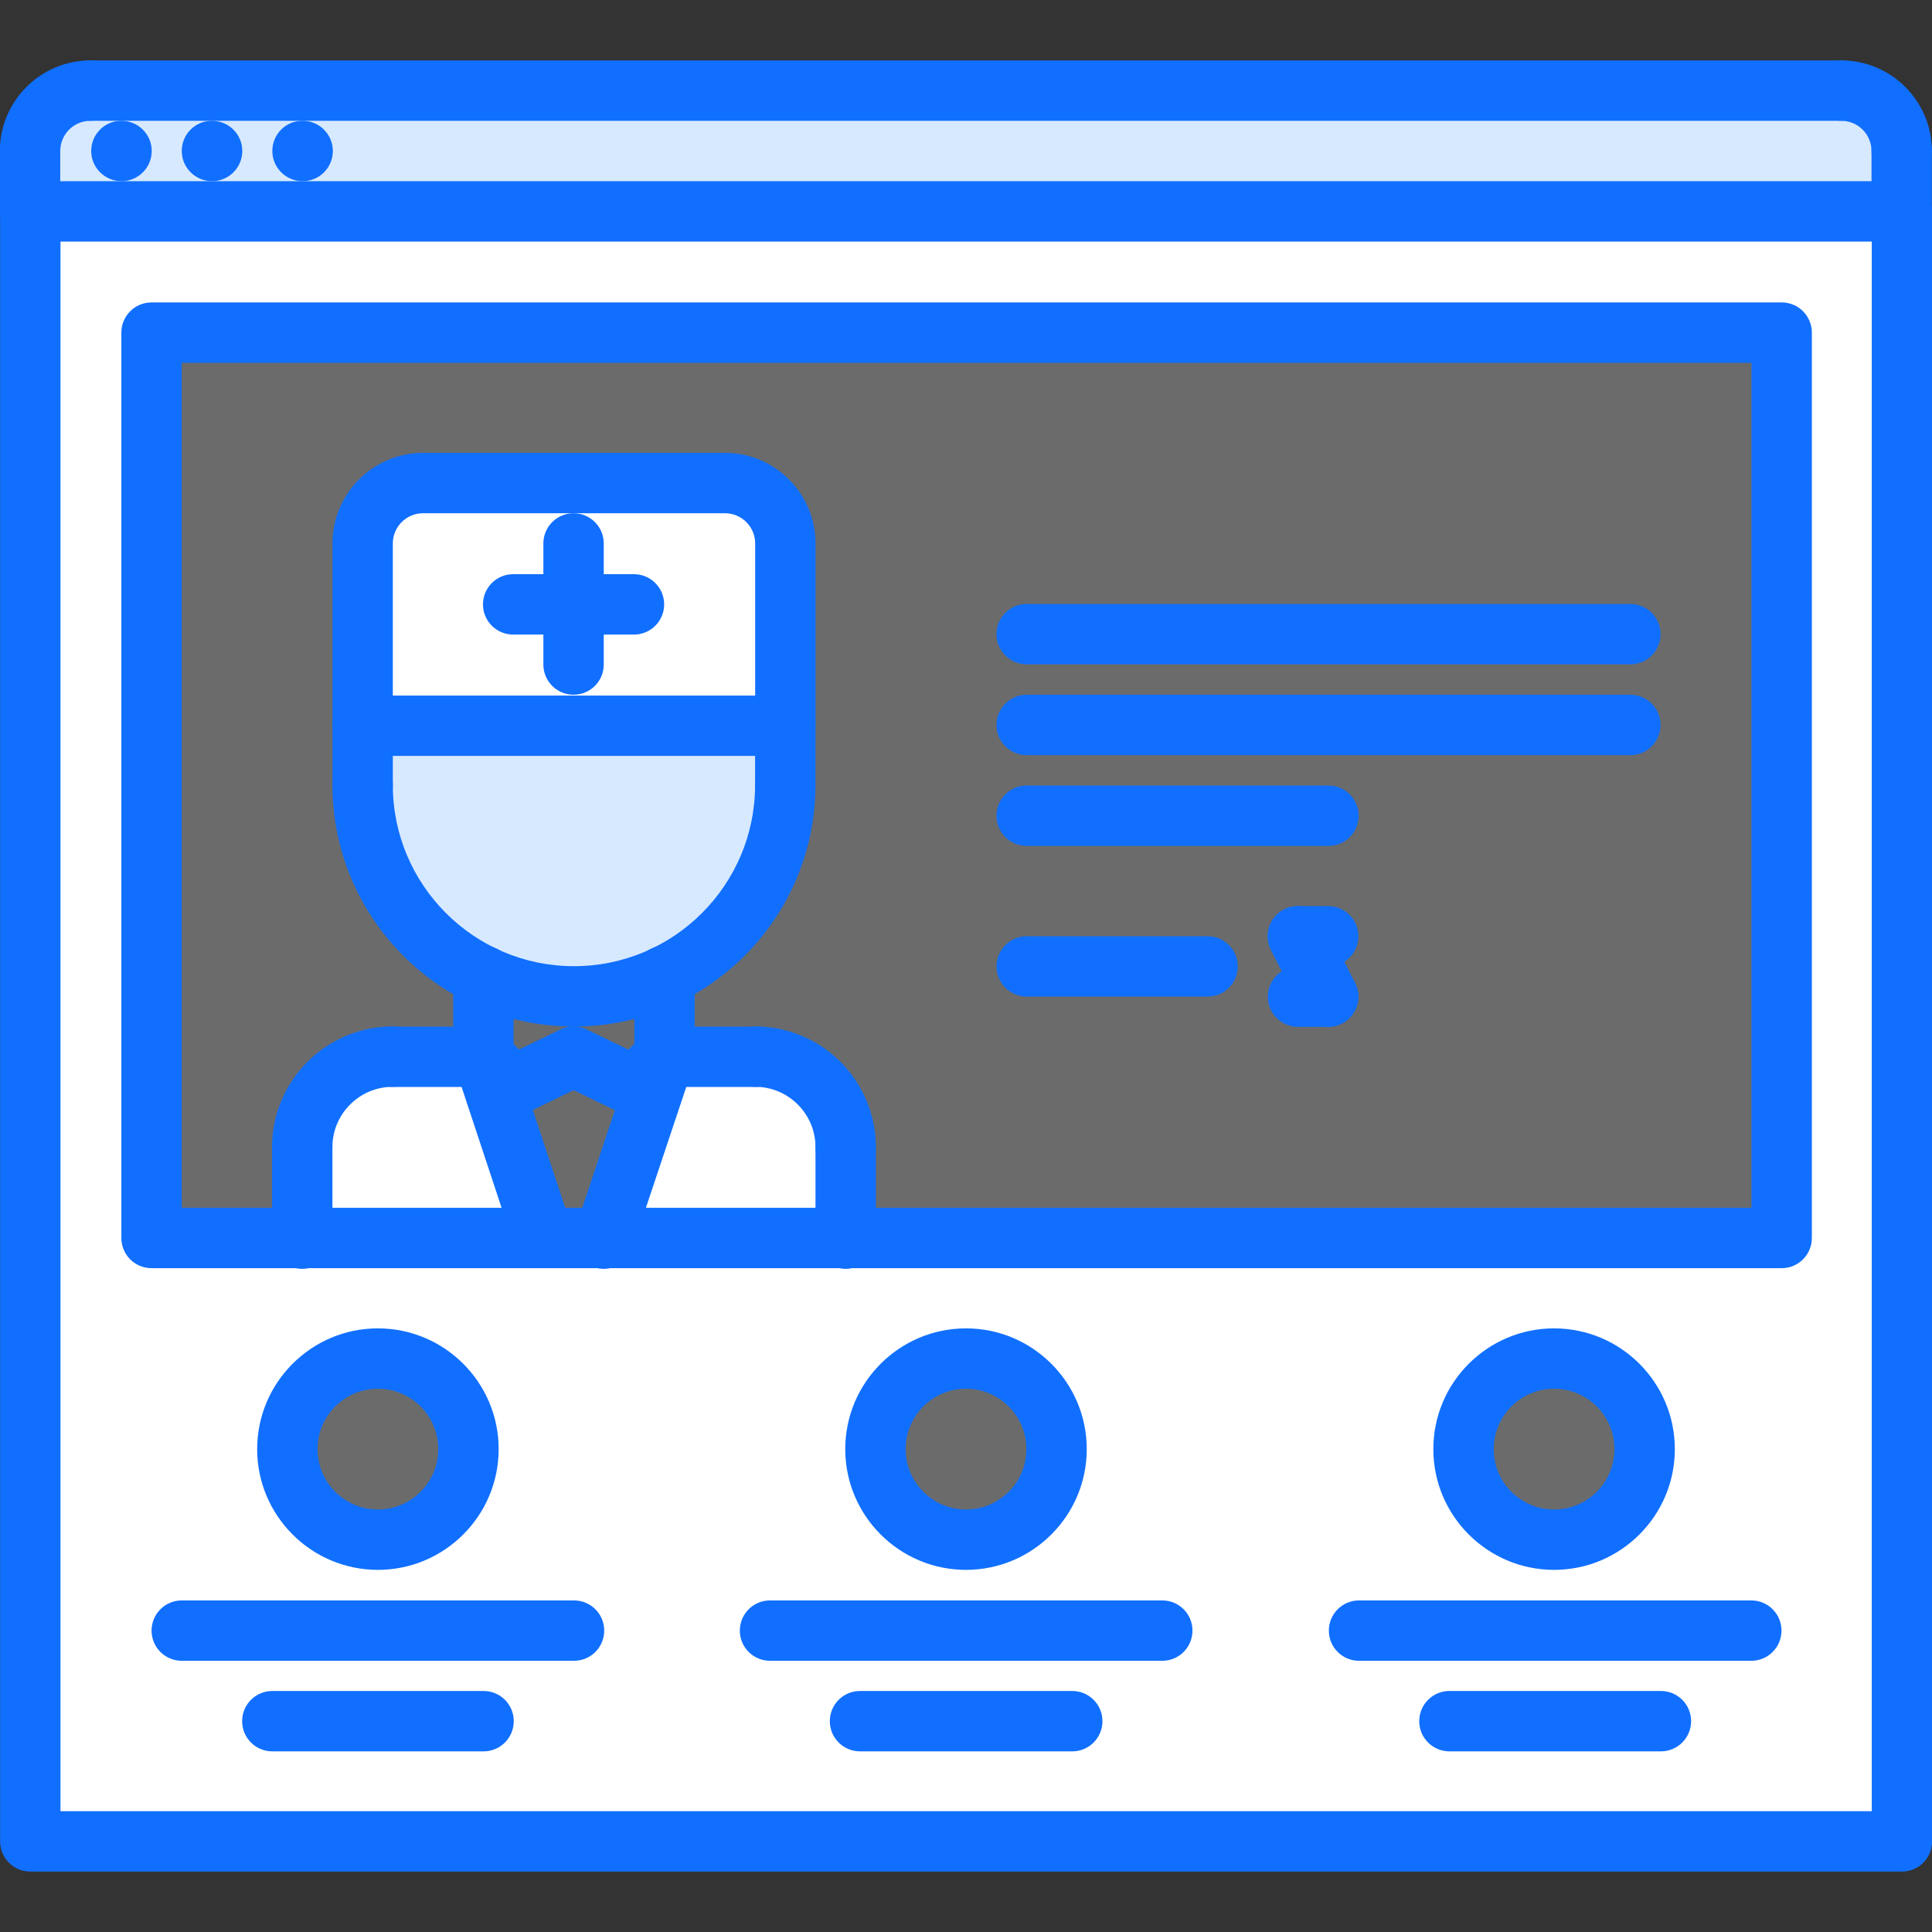 <svg id="icons" enable-background="new 0 0 64 64" viewBox="0 0 64 64" xmlns="http://www.w3.org/2000/svg"><rect x="0" y="0" width="64" height="64" fill="#333333" stroke="none"/><path d="m1 7.005h62v53.99h-62z" fill="#fff"/>
<path d="m14.01 16.005h10.01c1.1 0 2 .9 2 2v6.029h-14.01v-6.029c0-1.1.899-2 2-2z" fill="#fff"/>
<path d="m21 35.964 1.01-.959-2 6h-2.01l-1.99-6 .99.959 2-.959z" fill="#6b6b6b"/>
<path d="m28.01 37.995v3.01h-8l2-6h3c1.66 0 3 1.34 3 2.99z" fill="#fff"/>
<path d="m19.01 33.005c1.069 0 2.09-.24 3-.68v2.68l-1.01.959-2-.959-2 .959-.99-.959v-2.68c.91.44 1.929.68 3 .68z" fill="#6b6b6b"/><path d="m32 45.005c1.659 0 3 1.34 3 3 0 1.65-1.341 3-3 3-1.66 0-3-1.35-3-3 0-1.66 1.34-3 3-3z" fill="#6b6b6b"/><path d="m12.52 45.005c1.66 0 3 1.34 3 3 0 1.65-1.34 3-3 3s-3-1.35-3-3c0-1.66 1.339-3 3-3z" fill="#6b6b6b"/><path d="m16.01 35.005 1.99 6h-7.99v-3.01c0-1.65 1.34-2.99 3-2.99z" fill="#fff"/><path d="m12.01 24.034h14.01l-.01 1.971c0 2.789-1.63 5.199-4 6.32-.91.439-1.931.68-3 .68-1.07 0-2.09-.24-3-.68-2.36-1.121-4-3.531-4-6.32z" fill="#d7e9ff"/><path d="m51.479 45.005c1.66 0 3 1.34 3 3 0 1.65-1.34 3-3 3s-3-1.35-3-3c0-1.66 1.34-3 3-3z" fill="#6b6b6b"/><path d="m63 7.005h-62v-2c0-1.11.89-2 2-2h58c1.1 0 2 .89 2 2z" fill="#d7e9ff"/><path d="m16.01 35.005h-3c-1.66 0-3 1.34-3 2.99v3.01h-4.99v-29.99h54v29.99h-31.01v-3.01c0-1.65-1.34-2.99-3-2.99h-3v-2.68c2.37-1.121 4-3.531 4-6.32l.01-1.971v-6.029c0-1.1-.9-2-2-2h-10.01c-1.101 0-2 .9-2 2v6.029 1.971c0 2.789 1.64 5.199 4 6.32z" fill="#6b6b6b"/><g fill="#116fff"><path d="m4.026 6.002c-.553 0-1.005-.448-1.005-1s.442-1 .994-1h.011c.552 0 1 .448 1 1s-.448 1-1 1z"/><path d="m7.026 6.002c-.553 0-1.005-.448-1.005-1s.442-1 .994-1h.011c.552 0 1 .448 1 1s-.448 1-1 1z"/><path d="m10.026 6.002c-.553 0-1.005-.448-1.005-1s.442-1 .994-1h.011c.552 0 1 .448 1 1s-.448 1-1 1z"/><path d="m63.004 61.998h-62c-.553 0-1-.447-1-1v-53.996c0-.552.447-1 1-1h62c.553 0 1 .448 1 1v53.996c0 .553-.447 1-1 1zm-61-2h60v-51.996h-60v51.996z"/><path d="m.996 6.002c-.553 0-1-.448-1-1 0-1.654 1.346-3 3-3 .553 0 1 .448 1 1s-.447 1-1 1c-.552 0-1 .449-1 1 0 .553-.447 1-1 1z"/><path d="m.996 8.002c-.553 0-1-.448-1-1v-2c0-.552.447-1 1-1s1 .448 1 1v2c0 .553-.447 1-1 1z"/><path d="m62.996 6.002c-.553 0-1-.448-1-1 0-.551-.448-1-1-1-.553 0-1-.448-1-1s.447-1 1-1c1.654 0 3 1.346 3 3 0 .553-.447 1-1 1z"/><path d="m62.996 8.002c-.553 0-1-.448-1-1v-2c0-.552.447-1 1-1s1 .448 1 1v2c0 .553-.447 1-1 1z"/><path d="m60.996 4.002h-58c-.553 0-1-.448-1-1s.447-1 1-1h58c.553 0 1 .448 1 1s-.447 1-1 1z"/><path d="m19.016 55.016h-12.995c-.553 0-1-.447-1-1s.447-1 1-1h12.994c.553 0 1 .447 1 1s-.447 1-.999 1z"/><path d="m58.014 55.016h-12.994c-.553 0-1-.447-1-1s.447-1 1-1h12.994c.553 0 1 .447 1 1s-.448 1-1 1z"/><path d="m38.502 55.016h-12.994c-.553 0-1-.447-1-1s.447-1 1-1h12.994c.553 0 1 .447 1 1s-.447 1-1 1z"/><path d="m35.52 58.016h-7.031c-.553 0-1-.447-1-1s.447-1 1-1h7.031c.553 0 1 .447 1 1s-.448 1-1 1z"/><path d="m55.02 58.016h-7.006c-.553 0-1-.447-1-1s.447-1 1-1h7.006c.553 0 1 .447 1 1s-.448 1-1 1z"/><path d="m16.02 58.016h-6.999c-.553 0-1-.447-1-1s.447-1 1-1h6.998c.553 0 1 .447 1 1s-.447 1-.999 1z"/><path d="m59.02 42.01h-54c-.553 0-1-.447-1-1v-29.992c0-.552.447-1 1-1h54c.553 0 1 .448 1 1v29.992c0 .553-.448 1-1 1zm-53-2h52v-27.992h-52z"/><path d="m54.008 22.007h-19.998c-.553 0-1-.448-1-1s.447-1 1-1h19.998c.553 0 1 .448 1 1s-.447 1-1 1z"/><path d="m54.008 25.015h-19.998c-.553 0-1-.448-1-1s.447-1 1-1h19.998c.553 0 1 .448 1 1s-.447 1-1 1z"/><path d="m44.008 28.022h-9.998c-.553 0-1-.448-1-1s.447-1 1-1h9.998c.553 0 1 .448 1 1s-.447 1-1 1z"/><path d="m40.004 33.014h-5.992c-.553 0-1-.447-1-1s.447-1 1-1h5.992c.553 0 1 .448 1 1s-.447 1-1 1z"/><path d="m43.998 32.015h-1.004c-.553 0-1-.448-1-1s.447-1 1-1h1.004c.553 0 1 .448 1 1s-.447 1-1 1z"/><path d="m43.999 34.016c-.366 0-.72-.202-.895-.552l-1.004-2c-.248-.494-.049-1.095.445-1.342.495-.247 1.096-.048 1.342.445l1.004 2c.248.494.049 1.095-.445 1.342-.143.072-.297.107-.447.107z"/><path d="m43.998 34.016h-1c-.553 0-1-.447-1-1 0-.552.447-1 1-1h1c.553 0 1 .448 1 1s-.447 1-1 1z"/><path d="m10.012 39c-.553 0-1-.447-1-1 0-2.204 1.794-3.998 4-3.998.553 0 1 .447 1 1s-.447 1-1 1c-1.103 0-2 .896-2 1.998 0 .553-.448 1-1 1z"/><path d="m16.013 36.008h-3.001c-.553 0-1-.447-1-1s.447-1 1-1h3.001c.553 0 1 .447 1 1s-.448 1-1 1z"/><path d="m10.012 42.033c-.553 0-1-.447-1-1v-3.033c0-.553.447-1 1-1s1 .447 1 1v3.033c0 .553-.448 1-1 1z"/><path d="m28.014 39c-.553 0-1-.447-1-1 0-1.102-.897-1.998-2-1.998-.553 0-1-.447-1-1s.447-1 1-1c2.206 0 4 1.794 4 3.998 0 .553-.448 1-1 1z"/><path d="m25.014 36.008h-3.001c-.553 0-1-.447-1-1s.447-1 1-1h3.001c.553 0 1 .447 1 1s-.448 1-1 1z"/><path d="m28.014 42.033c-.553 0-1-.447-1-1v-3.033c0-.553.447-1 1-1s1 .447 1 1v3.033c0 .553-.448 1-1 1z"/><path d="m16.013 36.008c-.553 0-1-.447-1-1v-2.685c0-.552.447-1 1-1s1 .448 1 1v2.685c0 .553-.448 1-1 1z"/><path d="m22.013 36.002c-.553 0-1-.447-1-1v-2.679c0-.552.447-1 1-1s1 .448 1 1v2.679c0 .553-.448 1-1 1z"/><path d="m19.013 34.006c-4.411 0-8-3.589-8-8 0-.552.447-1 1-1s1 .448 1 1c0 3.309 2.691 6 6 6s6-2.692 6-6c0-.552.447-1 1-1s1 .448 1 1c0 4.411-3.589 8-8 8z"/><path d="m12.013 27.005c-.553 0-1-.448-1-1v-1.965c0-.552.447-1 1-1s1 .448 1 1v1.966c0 .552-.448.999-1 .999z"/><path d="m26.013 27.005c-.554 0-1.001-.449-1-1.001l.002-1.965c.001-.552.448-.999 1-.999h.001c.553 0 1 .449.999 1.001l-.002 1.965c-.001.552-.449.999-1 .999z"/><path d="m26.016 25.041h-14.003c-.553 0-1-.448-1-1v-6.039c0-1.654 1.346-3 3-3h10.003c1.654 0 3 1.346 3 3v6.039c0 .552-.448 1-1 1zm-13.003-2h12.003v-5.039c0-.551-.448-1-1-1h-10.003c-.552 0-1 .449-1 1z"/><path d="m19 23.014c-.553 0-1-.448-1-1v-4.012c0-.552.447-1 1-1s1 .448 1 1v4.012c0 .552-.447 1-1 1z"/><path d="m21.001 21.021h-4.002c-.553 0-1-.448-1-1s.447-1 1-1h4.002c.553 0 1 .448 1 1s-.447 1-1 1z"/><path d="m17 36.971c-.252 0-.504-.095-.698-.284l-.987-.963c-.396-.386-.403-1.019-.018-1.414.387-.396 1.02-.401 1.414-.018l.987.963c.396.386.403 1.019.018 1.414-.196.201-.456.302-.716.302z"/><path d="m17.001 36.971c-.371 0-.729-.207-.901-.564-.24-.497-.032-1.095.465-1.336l2-.969c.497-.239 1.096-.032 1.336.465s.032 1.095-.465 1.336l-2 .969c-.14.066-.29.099-.435.099z"/><path d="m21 36.971c-.146 0-.294-.032-.435-.1l-2.001-.969c-.497-.241-.705-.839-.465-1.336.24-.496.838-.704 1.336-.465l2.001.969c.497.241.705.839.465 1.336-.172.357-.529.565-.901.565z"/><path d="m21.001 36.971c-.264 0-.527-.104-.725-.311-.381-.4-.365-1.033.035-1.414l1.012-.963c.398-.379 1.031-.365 1.414.035.381.4.365 1.033-.035 1.414l-1.012.963c-.193.184-.441.276-.689.276z"/><path d="m20 42.033c-.104 0-.212-.017-.316-.052-.524-.175-.807-.741-.632-1.265l2.013-6.025c.174-.523.742-.809 1.265-.632.524.175.807.741.632 1.265l-2.013 6.025c-.14.42-.53.684-.949.684z"/><path d="m18 42.01c-.42 0-.811-.266-.949-.686l-1.987-6.002c-.174-.524.11-1.09.635-1.264.523-.172 1.091.11 1.264.635l1.987 6.002c.174.524-.11 1.09-.635 1.264-.105.034-.211.051-.315.051z"/><path d="m12.519 52.004c-2.206 0-4-1.794-4-4s1.794-4 4-4 4 1.794 4 4-1.794 4-4 4zm0-6c-1.103 0-2 .897-2 2s.897 2 2 2 2-.897 2-2-.898-2-2-2z"/><path d="m32 52.004c-2.206 0-4-1.794-4-4s1.794-4 4-4 4 1.794 4 4-1.794 4-4 4zm0-6c-1.103 0-2 .897-2 2s.897 2 2 2 2-.897 2-2-.897-2-2-2z"/><path d="m51.481 52.004c-2.206 0-4-1.794-4-4s1.794-4 4-4 4 1.794 4 4-1.793 4-4 4zm0-6c-1.103 0-2 .897-2 2s.897 2 2 2 2-.897 2-2-.897-2-2-2z"/></g></svg>